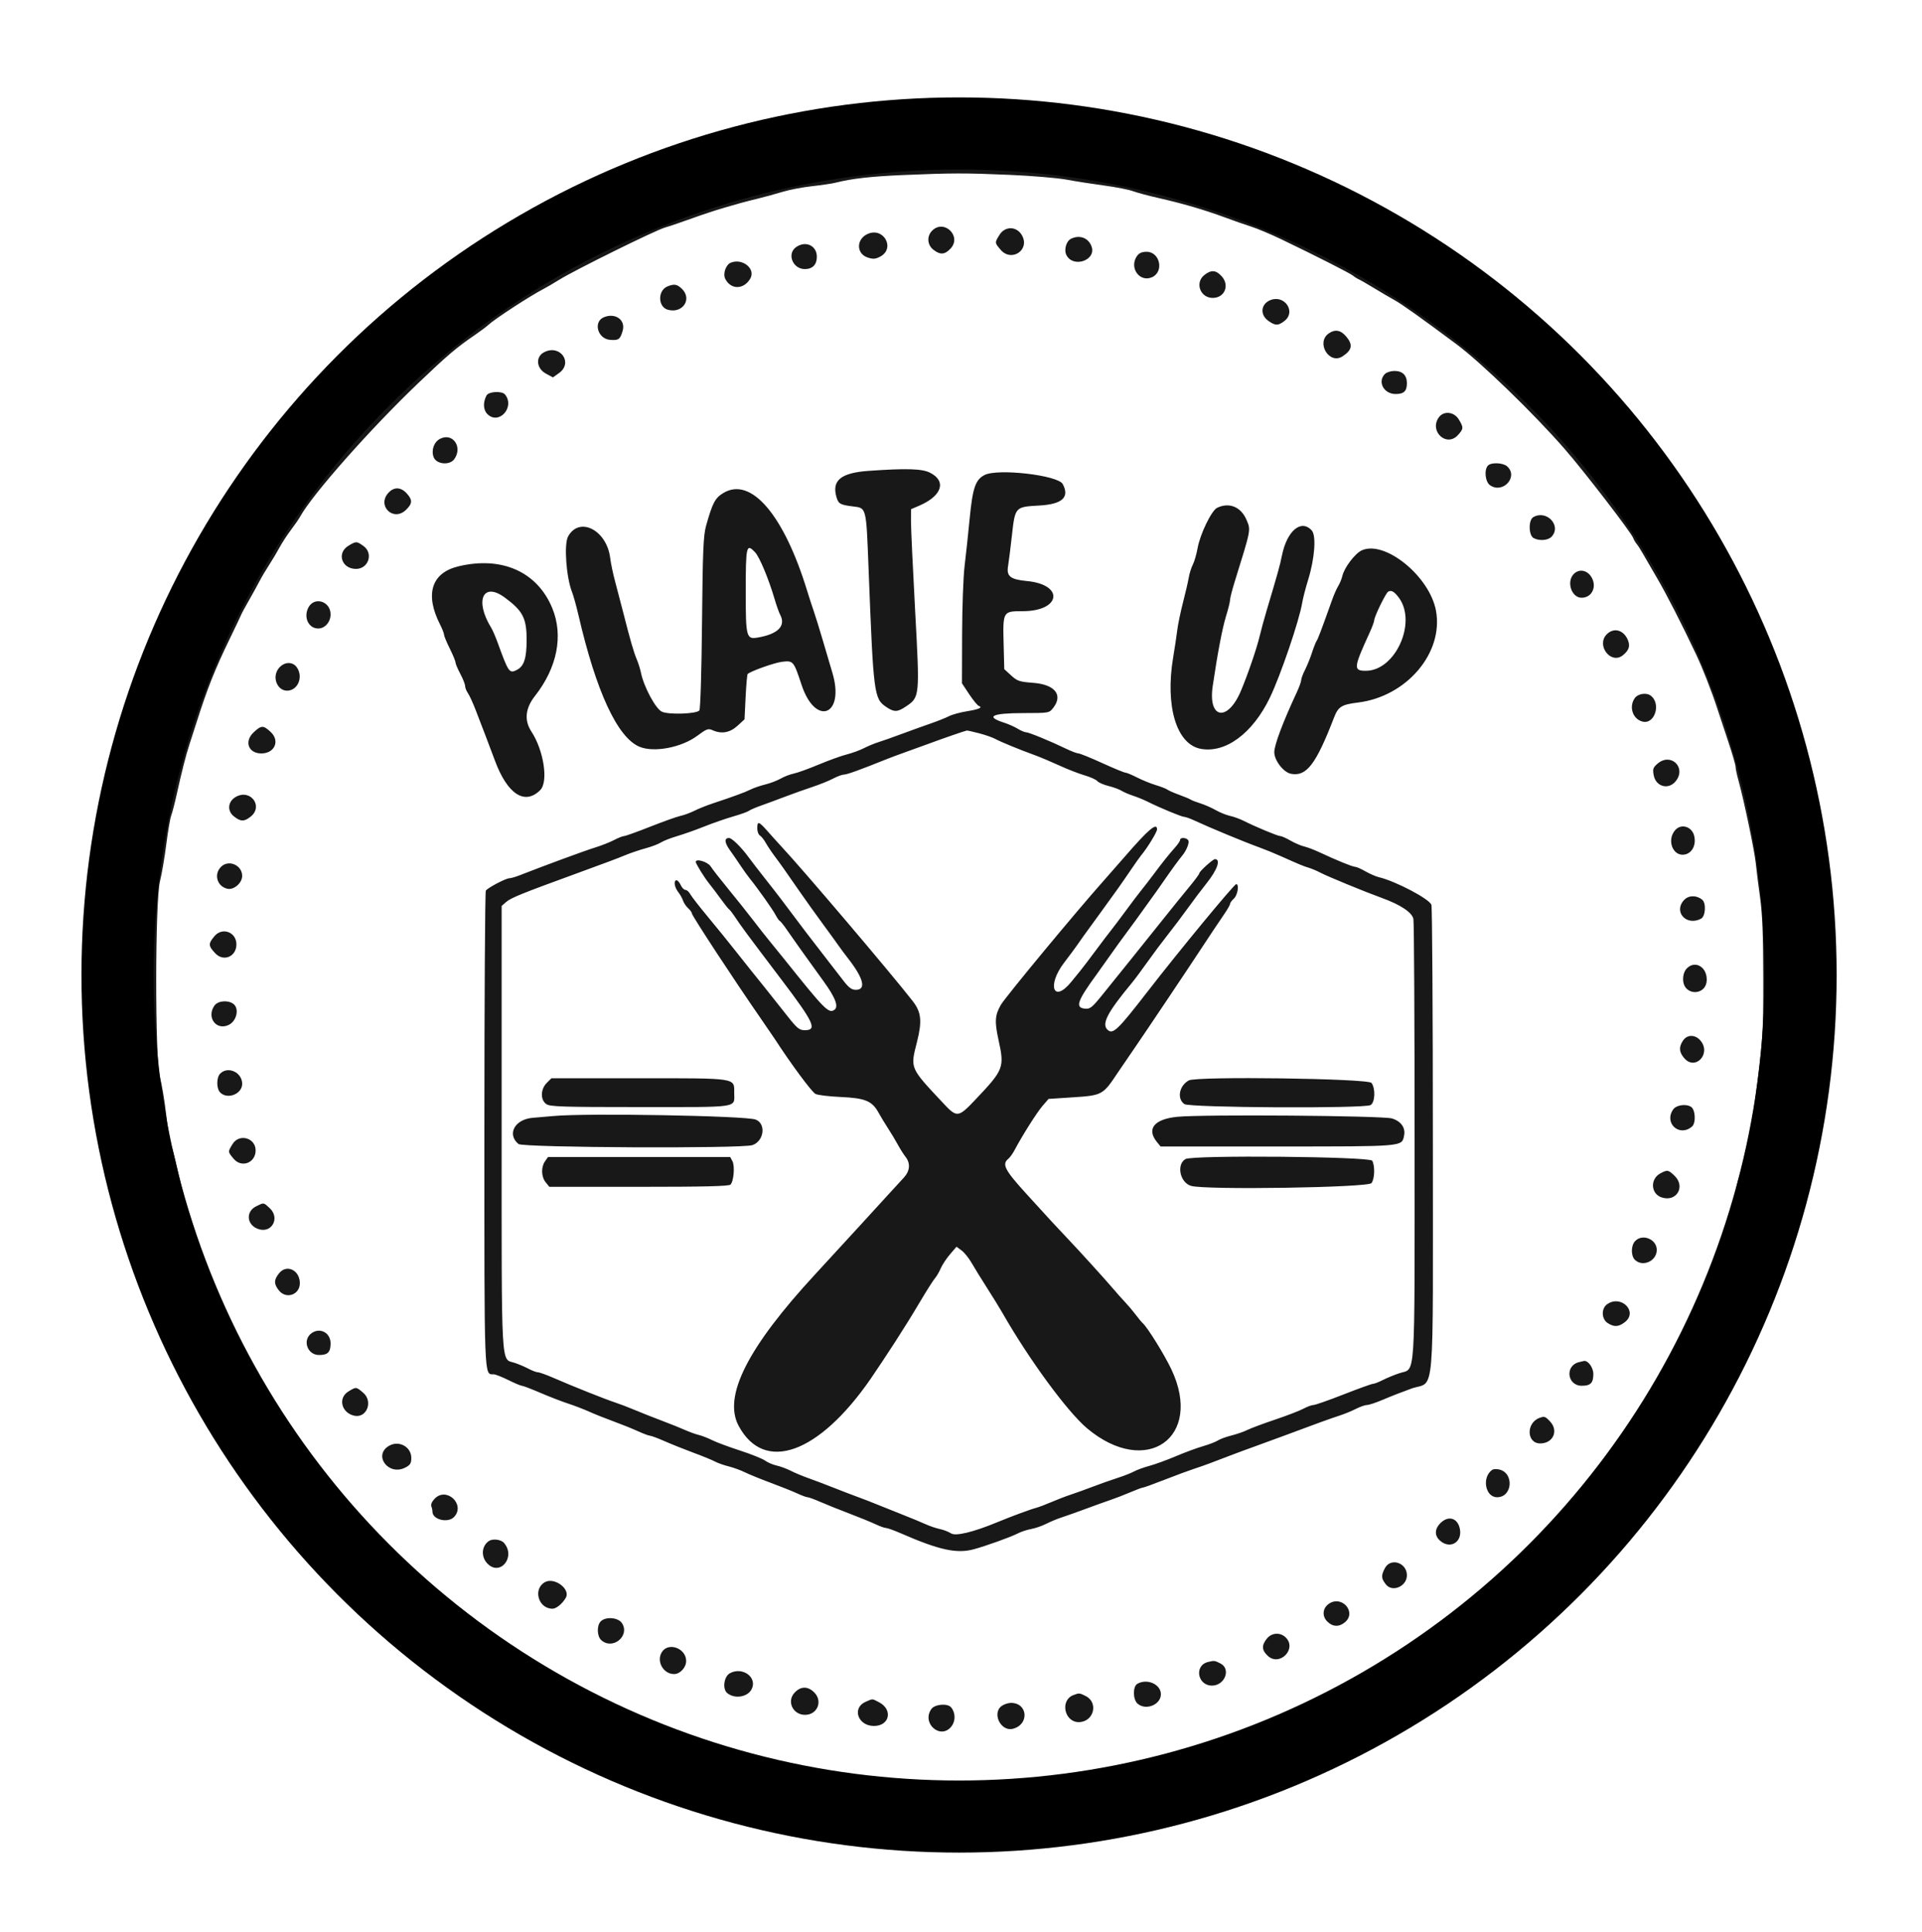 <?xml version="1.0" encoding="UTF-8" standalone="no"?>
<svg
   xmlns:dc="http://purl.org/dc/elements/1.1/"
   xmlns:cc="http://creativecommons.org/ns#"
   xmlns:rdf="http://www.w3.org/1999/02/22-rdf-syntax-ns#"
   xmlns:svg="http://www.w3.org/2000/svg"
   xmlns="http://www.w3.org/2000/svg"
   xmlns:sodipodi="http://sodipodi.sourceforge.net/DTD/sodipodi-0.dtd"
   xmlns:inkscape="http://www.inkscape.org/namespaces/inkscape"
   id="svg"
   version="1.1"
   width="400"
   height="402.151"
   viewBox="0, 0, 400,402.151"
   inkscape:version="0.91 r13725"
   sodipodi:docname="plateUp.svg">
  <defs
     id="defs3342" />
  <sodipodi:namedview
     pagecolor="#ffffff"
     bordercolor="#666666"
     borderopacity="1"
     objecttolerance="10"
     gridtolerance="10"
     guidetolerance="10"
     inkscape:pageopacity="0"
     inkscape:pageshadow="2"
     inkscape:window-width="1366"
     inkscape:window-height="715"
     id="namedview3340"
     showgrid="false"
     inkscape:zoom="1.3427807"
     inkscape:cx="200"
     inkscape:cy="201.07527"
     inkscape:window-x="-8"
     inkscape:window-y="-8"
     inkscape:window-maximized="1"
     inkscape:current-layer="svg" />
  <path
     style="fill:#191819;fill-rule:evenodd;stroke:none"
     inkscape:connector-curvature="0"
     d="m 187.4,25.402 c -6.032,0.302 -11.492,0.778 -13,1.133 -1.43,0.336 -4.4,0.82 -6.6,1.075 -2.2,0.255 -4.99,0.801 -6.2,1.213 -1.21,0.412 -3.37,1.005 -4.8,1.318 -4.81,1.053 -10.211,2.541 -11.41,3.144 -0.655,0.329 -2.088,0.818 -3.185,1.086 -1.097,0.269 -2.177,0.631 -2.4,0.806 -0.223,0.176 -1.125,0.545 -2.005,0.821 -2.148,0.674 -8.646,3.132 -9.418,3.562 -0.339,0.189 -3.467,1.646 -6.949,3.238 -3.483,1.591 -6.935,3.278 -7.672,3.748 -2.245,1.432 -3.848,2.42 -8.193,5.05 -2.292,1.388 -4.495,2.805 -4.895,3.15 -0.4,0.345 -1.328,0.993 -2.062,1.441 -0.734,0.447 -3.827,2.695 -6.873,4.995 -4.976,3.758 -7.608,6.016 -12.144,10.418 -0.793,0.77 -2.062,1.944 -2.818,2.61 -0.757,0.665 -3.536,3.543 -6.176,6.395 -2.64,2.852 -5.534,5.907 -6.43,6.79 -0.897,0.883 -3.964,4.755 -6.817,8.605 -6.934,9.359 -6.128,8.155 -10.553,15.761 -0.99,1.702 -2.39,4.027 -3.111,5.166 -0.721,1.14 -1.686,2.883 -2.145,3.873 -0.459,0.99 -1.695,3.6 -2.748,5.8 -3.647,7.626 -5.125,11.166 -6.928,16.6 -0.328,0.99 -1.31,3.826 -2.182,6.301 -0.871,2.476 -1.702,5.266 -1.846,6.2 -0.144,0.935 -0.599,2.779 -1.01,4.099 -1.347,4.325 -2.823,11.521 -3.241,15.8 -0.225,2.31 -0.718,5.55 -1.095,7.2 -1.025,4.485 -1.033,37.608 -0.01,41.808 0.376,1.544 0.875,4.839 1.109,7.32 0.395,4.19 1.511,9.581 3.079,14.872 0.359,1.21 0.968,3.64 1.354,5.4 0.785,3.575 2.053,7.587 3.161,10 0.404,0.88 0.864,2.23 1.023,3 0.342,1.658 1.882,5.796 3.201,8.6 4.239,9.01 5.124,10.922 5.456,11.786 0.208,0.543 1.389,2.703 2.624,4.8 1.235,2.098 3.196,5.434 4.357,7.414 2.305,3.931 5.026,7.933 7.614,11.199 0.914,1.153 2.122,2.795 2.685,3.648 2.186,3.315 6.775,8.787 12.829,15.299 2.417,2.6 14.498,13.537 17.665,15.993 6.458,5.007 13.597,10.107 16.858,12.041 1.926,1.142 5.391,3.228 7.701,4.635 2.31,1.408 4.39,2.566 4.621,2.572 0.232,0.007 1.312,0.446 2.4,0.976 1.089,0.53 3.059,1.448 4.379,2.04 1.32,0.592 3.724,1.689 5.342,2.437 1.617,0.748 3.15,1.36 3.405,1.36 0.256,0 1.092,0.335 1.859,0.745 0.767,0.409 2.474,1.056 3.794,1.437 1.32,0.382 2.58,0.832 2.8,1.001 0.615,0.473 8.948,3.1 11.2,3.531 1.1,0.211 2.9,0.749 4,1.197 1.1,0.447 3.219,1.28 4.708,1.851 l 2.708,1.038 35.184,0 35.184,0 2.708,-1.041 c 1.489,-0.573 3.643,-1.466 4.785,-1.984 1.142,-0.519 3.287,-1.154 4.766,-1.412 1.479,-0.257 4.594,-1.177 6.923,-2.044 2.329,-0.867 5.224,-1.91 6.434,-2.316 2.294,-0.771 6.19,-2.329 9.1,-3.638 0.935,-0.421 2.465,-1.108 3.4,-1.527 0.935,-0.419 3.05,-1.386 4.7,-2.148 1.65,-0.763 3.357,-1.51 3.793,-1.661 0.436,-0.151 3.365,-1.84 6.51,-3.752 3.144,-1.912 6.49,-3.927 7.434,-4.477 2.116,-1.232 6.651,-4.44 9.063,-6.412 0.99,-0.809 2.163,-1.661 2.607,-1.894 6.171,-3.233 26.19,-23.074 33.719,-33.419 1.25,-1.719 2.845,-3.879 3.542,-4.8 2.439,-3.22 4.913,-6.977 7.557,-11.475 0.84,-1.43 2.293,-3.86 3.228,-5.4 2.541,-4.184 10.034,-19.787 10.583,-22.037 0.264,-1.08 0.665,-2.323 0.893,-2.763 0.646,-1.25 2.665,-6.986 3.239,-9.2 0.284,-1.1 0.895,-3.26 1.357,-4.8 2.105,-7.022 4.262,-17.301 5.287,-25.2 1.777,-13.688 1.224,-43.333 -1.007,-54 -0.323,-1.54 -0.778,-4.06 -1.012,-5.6 -0.235,-1.54 -0.777,-3.97 -1.206,-5.4 -0.429,-1.43 -1.145,-4.04 -1.591,-5.8 -1.571,-6.195 -2.335,-8.54 -5.348,-16.4 -0.337,-0.88 -0.621,-1.858 -0.63,-2.174 -0.01,-0.315 -0.4,-1.395 -0.868,-2.4 -2.817,-6.056 -3.894,-8.317 -6.016,-12.626 -1.3,-2.64 -2.988,-5.79 -3.75,-7 -0.763,-1.21 -1.756,-2.92 -2.207,-3.8 -0.451,-0.88 -1.344,-2.41 -1.985,-3.4 -0.641,-0.99 -1.531,-2.468 -1.979,-3.285 -0.448,-0.817 -1.581,-2.437 -2.518,-3.6 -0.937,-1.163 -2.043,-2.655 -2.457,-3.315 -2.774,-4.423 -13.194,-16.469 -20.066,-23.2 -3.937,-3.855 -11.008,-10.37 -11.668,-10.749 -0.333,-0.191 -3.148,-2.267 -6.255,-4.611 -5.084,-3.838 -7.887,-5.75 -13.777,-9.4 -1.03,-0.638 -2.502,-1.551 -3.272,-2.03 -3.862,-2.399 -5.814,-3.46 -8.865,-4.817 -1.834,-0.816 -4.775,-2.175 -6.535,-3.02 -1.76,-0.844 -4.19,-1.921 -5.4,-2.392 -4.686,-1.823 -8.7,-3.265 -11.037,-3.965 -1.341,-0.402 -2.961,-0.996 -3.6,-1.32 -0.64,-0.324 -1.883,-0.712 -2.763,-0.862 -0.88,-0.15 -2.68,-0.613 -4,-1.028 -1.32,-0.415 -3.48,-0.964 -4.8,-1.22 -1.32,-0.256 -3.39,-0.79 -4.6,-1.187 -1.21,-0.396 -4.022,-0.915 -6.249,-1.153 -2.227,-0.237 -5.197,-0.705 -6.6,-1.04 -1.432,-0.342 -6.234,-0.778 -10.951,-0.994 -4.62,-0.213 -10.02,-0.464 -12,-0.559 -1.98,-0.095 -8.28,0.062 -14,0.349 m 22.8,10.99 c 4.62,0.199 9.93,0.647 11.8,0.994 1.87,0.348 5.38,0.897 7.8,1.221 2.42,0.324 5.12,0.853 6,1.176 0.88,0.322 3.22,0.95 5.2,1.396 4.913,1.105 9.741,2.511 13.8,4.02 1.87,0.694 4.417,1.587 5.66,1.983 1.243,0.396 4.033,1.571 6.2,2.61 7.192,3.45 14.332,7.074 14.94,7.584 0.33,0.276 0.87,0.618 1.2,0.759 0.33,0.142 1.77,0.971 3.2,1.844 1.43,0.873 3.32,1.981 4.2,2.463 1.523,0.833 5.599,3.732 12.92,9.189 5.179,3.86 16.08,14.419 22.552,21.844 4.017,4.608 13.829,17.361 14.226,18.49 0.123,0.349 0.448,0.905 0.722,1.235 0.274,0.33 0.852,1.23 1.284,2 0.432,0.77 1.738,3.02 2.901,5 1.987,3.381 5.173,9.601 8.195,16 1.361,2.882 3.24,7.679 4.385,11.2 0.358,1.1 1.363,4.128 2.233,6.729 0.87,2.601 1.582,5.037 1.582,5.413 0,0.376 0.272,1.668 0.605,2.871 1.149,4.15 3.334,14.594 3.596,17.187 0.144,1.43 0.552,4.67 0.906,7.2 0.471,3.364 0.648,7.825 0.661,16.6 0.017,11.872 -0.063,13.043 -1.767,26 -0.512,3.895 -2.267,12.271 -3.212,15.331 -0.434,1.404 -0.795,3.029 -0.802,3.611 -0.007,0.582 -0.376,2.048 -0.818,3.258 -0.443,1.21 -1.062,3.01 -1.376,4 -3.168,9.998 -3.701,11.323 -8.539,21.223 -1.35,2.762 -2.454,5.129 -2.454,5.26 0,0.13 -0.722,1.38 -1.605,2.777 -0.883,1.397 -1.964,3.26 -2.404,4.14 -0.44,0.88 -1.332,2.41 -1.982,3.4 -0.651,0.99 -1.64,2.61 -2.199,3.6 -0.559,0.99 -2.376,3.51 -4.038,5.6 -1.663,2.09 -3.554,4.52 -4.205,5.4 -1.251,1.694 -4.422,5.42 -5.774,6.785 -0.443,0.448 -2.361,2.619 -4.262,4.823 -4.374,5.075 -8.822,9.344 -15.006,14.404 -6.348,5.194 -15.193,11.624 -18.412,13.387 -0.832,0.455 -2.323,1.356 -3.313,2.002 -0.99,0.645 -2.61,1.631 -3.6,2.19 -0.99,0.559 -2.07,1.192 -2.4,1.407 -0.33,0.215 -2.76,1.384 -5.4,2.598 -2.64,1.213 -5.494,2.582 -6.341,3.041 -0.848,0.459 -2.468,1.17 -3.6,1.58 -1.133,0.41 -3.319,1.216 -4.859,1.792 -5.948,2.225 -9.714,3.468 -12.6,4.158 -1.65,0.395 -3.9,1.006 -5,1.359 -3.919,1.255 -9.694,2.374 -16,3.099 -3.52,0.405 -7.415,0.931 -8.655,1.168 -6.094,1.165 -26.992,1.068 -34.223,-0.158 -1.937,-0.329 -6.207,-0.886 -9.489,-1.238 -3.282,-0.352 -6.262,-0.799 -6.624,-0.992 -0.361,-0.193 -2.213,-0.623 -4.116,-0.955 -1.903,-0.332 -3.813,-0.793 -4.246,-1.025 -0.432,-0.231 -1.744,-0.62 -2.916,-0.863 -2.38,-0.496 -9.169,-2.696 -11.931,-3.868 -0.99,-0.42 -3.15,-1.262 -4.8,-1.871 -5.615,-2.072 -18.447,-8.335 -22.5,-10.982 -1.704,-1.113 -3.774,-2.395 -4.6,-2.849 -0.825,-0.453 -2.13,-1.261 -2.9,-1.796 -0.77,-0.534 -1.994,-1.382 -2.721,-1.884 -0.726,-0.501 -2.706,-1.937 -4.4,-3.19 -1.693,-1.253 -3.886,-2.873 -4.871,-3.6 -6.116,-4.511 -14.013,-12.075 -20.655,-19.785 -2.684,-3.115 -5.211,-5.996 -5.616,-6.402 -0.693,-0.695 -6.028,-7.581 -7.337,-9.469 -0.33,-0.476 -1.202,-1.676 -1.937,-2.666 -0.736,-0.99 -1.776,-2.61 -2.313,-3.6 -0.537,-0.99 -1.496,-2.61 -2.133,-3.6 -1.635,-2.544 -6.417,-11.098 -6.418,-11.481 -10e-4,-0.175 -0.826,-1.939 -1.834,-3.919 -2.155,-4.232 -3.994,-8.482 -4.761,-11 -0.301,-0.99 -1.338,-4.14 -2.304,-7 -1.953,-5.78 -2.797,-8.769 -3.898,-13.8 -0.409,-1.87 -0.942,-3.919 -1.184,-4.554 -0.242,-0.635 -0.713,-3.515 -1.047,-6.4 -0.335,-2.885 -0.915,-6.326 -1.29,-7.646 -1.032,-3.636 -1.02,-36.634 0.015,-40.8 0.382,-1.54 0.974,-5.011 1.315,-7.713 0.34,-2.703 0.805,-5.403 1.033,-6 0.228,-0.598 0.75,-2.617 1.16,-4.487 1.001,-4.559 1.937,-8.219 2.66,-10.4 0.328,-0.99 0.939,-2.88 1.357,-4.2 2.284,-7.213 3.9,-11.298 6.965,-17.6 1.177,-2.42 2.247,-4.67 2.378,-5 0.13,-0.33 0.857,-1.68 1.615,-3 0.758,-1.32 1.75,-3.12 2.204,-4 0.454,-0.88 1.358,-2.41 2.008,-3.4 0.651,-0.99 1.627,-2.626 2.17,-3.635 0.543,-1.009 1.613,-2.655 2.378,-3.658 0.765,-1.002 1.632,-2.259 1.926,-2.792 2.563,-4.647 14.689,-18.351 24.609,-27.811 6.176,-5.89 7.873,-7.329 11.888,-10.082 1.078,-0.74 2.268,-1.632 2.642,-1.984 1.336,-1.253 8.828,-6.131 11.596,-7.551 0.55,-0.282 1.99,-1.126 3.2,-1.875 3.341,-2.069 19.926,-10.258 21.986,-10.856 0.998,-0.29 3.614,-1.179 5.814,-1.976 4.19,-1.517 9.013,-2.963 13.4,-4.017 1.43,-0.343 3.77,-0.984 5.2,-1.424 1.43,-0.44 4.22,-0.977 6.2,-1.192 1.98,-0.216 4.23,-0.554 5,-0.752 3.208,-0.824 7.398,-1.294 14,-1.572 10.22,-0.43 12.895,-0.434 22.2,-0.031 M 194,48 c -1.151,1.151 -1.036,2.957 0.254,3.971 1.414,1.113 2.385,1.044 3.588,-0.254 C 200.216,49.156 196.469,45.531 194,48 m 13.996,0.9 c -0.998,1.635 -1.001,1.595 0.24,3.069 2.21,2.627 6.096,0.129 4.504,-2.895 -1.063,-2.019 -3.563,-2.111 -4.744,-0.174 m -27.508,-0.172 c -2.328,1.116 -2.275,4.084 0.087,4.864 1.113,0.367 1.603,0.336 2.567,-0.162 3.316,-1.715 0.717,-6.318 -2.654,-4.702 m 42.432,0.951 c -1.037,0.501 -1.548,2.348 -0.955,3.455 1.436,2.684 6.207,1.026 5.217,-1.813 -0.628,-1.801 -2.466,-2.509 -4.262,-1.642 m -57.231,1.744 c -1.98,1.386 -0.715,4.577 1.814,4.577 1.6,0 2.497,-0.922 2.497,-2.567 0,-2.319 -2.323,-3.403 -4.311,-2.01 m 70.934,1.866 c -1.697,2.422 0.567,5.573 3.156,4.393 2.523,-1.149 1.623,-5.282 -1.15,-5.282 -0.976,0 -1.567,0.262 -2.006,0.889 m -84.531,1.379 c -1.031,0.415 -1.68,2.304 -1.153,3.36 1.143,2.293 3.835,2.278 5.198,-0.028 1.199,-2.032 -1.582,-4.323 -4.045,-3.332 m 98.562,2.561 c -2.026,1.594 -0.873,4.771 1.73,4.771 2.513,0 3.585,-2.654 1.835,-4.542 -1.181,-1.274 -2.157,-1.336 -3.565,-0.229 m -111.728,2.374 c -2.089,0.842 -2.029,4.297 0.085,4.865 3.1,0.833 5.123,-2.275 2.863,-4.398 -0.991,-0.932 -1.568,-1.023 -2.948,-0.467 m 125.485,2.846 c -2.016,0.797 -2.249,3.042 -0.449,4.324 1.458,1.038 2.062,1.038 3.384,-0.002 2.424,-1.906 -0.003,-5.481 -2.935,-4.322 m -138.699,3.559 c -2.31,0.93 -1.361,4.503 1.253,4.719 1.776,0.147 2.109,-0.093 2.624,-1.89 0.641,-2.235 -1.489,-3.79 -3.877,-2.829 m 150.823,3.383 c -2.721,1.906 0.106,6.58 2.88,4.762 1.997,-1.308 2.196,-2.403 0.749,-4.122 -1.133,-1.348 -2.321,-1.557 -3.629,-0.64 m -163.244,3.886 c -1.892,0.944 -1.7,3.391 0.353,4.494 l 1.434,0.77 1.261,-0.898 c 2.989,-2.128 0.271,-6.022 -3.048,-4.366 m 174.938,4.552 c -1.607,1.606 -0.24,4.171 2.222,4.171 1.73,0 2.349,-0.594 2.349,-2.251 0,-1.659 -0.908,-2.549 -2.6,-2.549 -0.739,0 -1.626,0.283 -1.971,0.629 M 101.255,82.3 c -0.764,1.433 -0.694,3.004 0.174,3.871 2.376,2.376 5.808,-1.425 3.676,-4.071 -0.627,-0.778 -3.406,-0.634 -3.85,0.2 m 198.168,4.589 c -2.007,2.864 1.606,6.232 3.96,3.692 1.223,-1.32 1.242,-1.606 0.221,-3.281 -0.999,-1.639 -3.172,-1.853 -4.181,-0.411 M 91.607,91.314 c -1.275,0.645 -1.887,2.327 -1.377,3.786 0.539,1.541 3.359,1.823 4.332,0.432 1.77,-2.526 -0.342,-5.54 -2.955,-4.218 M 309.68,96.88 c -0.845,0.845 -0.59,3.398 0.409,4.097 2.673,1.872 5.979,-1.744 3.58,-3.915 -0.851,-0.769 -3.29,-0.881 -3.989,-0.182 M 180.8,97.992 c -5.75,0.406 -7.696,1.959 -6.742,5.38 0.412,1.475 0.772,1.69 3.375,2.015 2.942,0.367 2.824,-0.106 3.348,13.413 0.991,25.601 1.119,26.603 3.614,28.3 1.661,1.129 2.344,1.129 4.046,-0.005 3,-1.999 2.995,-1.945 2.011,-20.055 -0.48,-8.822 -0.868,-17.171 -0.862,-18.554 l 0.01,-2.514 1.703,-0.73 c 4.729,-2.028 5.739,-5.086 2.264,-6.859 -1.656,-0.845 -4.929,-0.945 -12.767,-0.391 m 24.093,0.869 c -1.883,0.971 -2.474,2.697 -3.084,8.999 -0.316,3.267 -0.794,7.74 -1.063,9.94 -0.268,2.2 -0.501,8.592 -0.517,14.205 l -0.029,10.205 1.499,2.261 c 0.825,1.244 1.725,2.342 2,2.441 0.907,0.323 0.045,0.709 -2.499,1.119 -1.379,0.222 -3.039,0.679 -3.689,1.015 -0.65,0.336 -2.381,1.026 -3.847,1.534 -1.465,0.507 -4.194,1.492 -6.064,2.187 -1.87,0.696 -4.03,1.458 -4.8,1.694 -0.77,0.236 -2.12,0.795 -3,1.243 -0.88,0.448 -2.5,1.04 -3.6,1.315 -1.1,0.276 -3.71,1.218 -5.8,2.093 -2.09,0.876 -4.43,1.721 -5.2,1.879 -0.77,0.157 -1.995,0.629 -2.723,1.048 -0.727,0.418 -2.167,0.967 -3.2,1.219 -1.032,0.253 -2.397,0.72 -3.032,1.039 -1.15,0.578 -3.588,1.474 -7.93,2.914 -1.257,0.417 -2.967,1.103 -3.8,1.524 -0.833,0.422 -2.137,0.902 -2.897,1.066 -0.759,0.164 -3.596,1.176 -6.304,2.249 -2.708,1.072 -5.153,1.95 -5.434,1.95 -0.281,0 -1.224,0.375 -2.095,0.832 -0.872,0.458 -2.665,1.163 -3.985,1.567 -2.001,0.613 -10.236,3.645 -15.8,5.819 -0.77,0.301 -1.671,0.555 -2.003,0.564 -0.769,0.023 -4.502,1.988 -4.891,2.574 -0.162,0.244 -0.297,22.589 -0.3,49.655 -0.006,52.911 -0.08,50.965 1.917,51.002 0.372,0.006 1.752,0.546 3.067,1.2 1.314,0.653 2.581,1.187 2.815,1.187 0.234,0 1.948,0.655 3.81,1.455 1.862,0.801 4.465,1.809 5.785,2.241 1.32,0.431 3.3,1.191 4.4,1.689 1.1,0.497 3.35,1.396 5,1.997 1.65,0.601 3.949,1.525 5.109,2.055 1.16,0.53 2.315,0.963 2.568,0.963 0.253,0 1.644,0.521 3.091,1.157 1.448,0.637 4.162,1.723 6.032,2.413 1.87,0.691 3.85,1.502 4.4,1.803 0.55,0.301 1.81,0.748 2.8,0.994 0.99,0.245 2.52,0.801 3.4,1.234 0.88,0.434 3.31,1.424 5.4,2.201 2.09,0.776 4.57,1.769 5.511,2.205 0.941,0.436 1.908,0.793 2.15,0.793 0.241,0 1.451,0.442 2.689,0.983 1.237,0.541 3.96,1.633 6.05,2.428 2.09,0.795 4.532,1.793 5.426,2.217 0.895,0.425 1.87,0.772 2.168,0.772 0.298,0 1.727,0.517 3.174,1.149 7.854,3.43 11.514,4.233 15.032,3.297 2.458,-0.654 7.859,-2.593 9.2,-3.304 0.66,-0.349 1.912,-0.764 2.781,-0.922 0.87,-0.158 2.289,-0.647 3.153,-1.088 0.864,-0.441 2.313,-1.042 3.219,-1.335 0.906,-0.293 3.177,-1.1 5.047,-1.794 1.87,-0.694 4.21,-1.536 5.2,-1.87 0.99,-0.334 2.813,-1.041 4.05,-1.57 1.238,-0.53 2.408,-0.966 2.6,-0.969 0.193,-0.004 2.24,-0.745 4.55,-1.648 2.31,-0.902 5.01,-1.903 6,-2.224 0.99,-0.321 2.52,-0.857 3.4,-1.192 0.88,-0.335 2.77,-1.056 4.2,-1.602 1.43,-0.546 3.77,-1.411 5.2,-1.921 1.43,-0.51 4.04,-1.466 5.8,-2.124 6.672,-2.496 10.059,-3.725 11.8,-4.283 0.99,-0.318 2.513,-0.943 3.385,-1.389 0.871,-0.446 1.921,-0.811 2.333,-0.811 0.411,0 1.948,-0.516 3.415,-1.146 1.467,-0.631 4.077,-1.65 5.801,-2.266 4.983,-1.781 4.466,4.164 4.466,-51.37 0,-26.52 -0.136,-48.704 -0.302,-49.297 -0.333,-1.186 -7.421,-4.926 -10.898,-5.75 -0.66,-0.156 -1.936,-0.709 -2.835,-1.228 -0.899,-0.518 -1.867,-0.943 -2.15,-0.943 -0.528,0 -3.868,-1.362 -7.415,-3.025 -1.1,-0.515 -2.54,-1.061 -3.2,-1.213 -0.66,-0.151 -1.936,-0.7 -2.835,-1.219 -0.899,-0.518 -1.859,-0.943 -2.133,-0.943 -0.518,0 -5.188,-1.945 -7.648,-3.186 -0.779,-0.392 -2.039,-0.848 -2.8,-1.012 -0.761,-0.165 -2.104,-0.707 -2.984,-1.206 -0.88,-0.499 -2.32,-1.131 -3.2,-1.404 -0.88,-0.273 -1.78,-0.622 -2,-0.775 -0.22,-0.154 -1.3,-0.606 -2.4,-1.004 -1.1,-0.399 -2.202,-0.883 -2.449,-1.075 -0.246,-0.193 -1.326,-0.615 -2.4,-0.938 -1.073,-0.324 -2.837,-1.041 -3.919,-1.594 -1.082,-0.553 -2.173,-1.006 -2.424,-1.006 -0.252,0 -2.426,-0.899 -4.833,-1.997 -2.406,-1.098 -4.627,-1.998 -4.935,-2 -0.308,-0.002 -1.478,-0.447 -2.6,-0.989 -3.269,-1.58 -7.729,-3.414 -8.307,-3.415 -0.293,-0.001 -1.077,-0.334 -1.743,-0.74 -0.665,-0.405 -1.925,-0.966 -2.8,-1.246 -4.039,-1.294 -2.605,-1.999 4.081,-2.007 5.215,-0.006 5.28,-0.017 6.1,-1.06 2.122,-2.697 0.384,-4.891 -4.146,-5.233 -2.865,-0.216 -3.314,-0.367 -4.6,-1.545 l -1.425,-1.304 -0.131,-5.2 c -0.173,-6.845 -0.162,-6.864 3.958,-6.864 7.968,0 8.744,-5.529 0.88,-6.275 -3.417,-0.324 -4.266,-0.987 -3.922,-3.064 0.151,-0.913 0.514,-3.797 0.806,-6.408 0.669,-5.973 0.657,-5.96 5.645,-6.239 4.837,-0.27 6.416,-1.702 4.932,-4.474 -0.987,-1.845 -13.534,-3.294 -16.275,-1.879 M 80.87,102.526 c -2.515,2.676 0.957,6.139 3.608,3.599 1.379,-1.32 1.41,-2.097 0.141,-3.467 -1.209,-1.304 -2.602,-1.353 -3.749,-0.132 m 69.689,0.065 c -1.735,1.04 -2.268,2.047 -3.607,6.809 -0.573,2.038 -0.701,5.088 -0.851,20.2 -0.101,10.238 -0.335,17.994 -0.551,18.257 -0.595,0.723 -6.329,0.92 -7.783,0.268 -1.306,-0.585 -3.771,-5.166 -4.373,-8.125 -0.157,-0.77 -0.554,-2.03 -0.883,-2.8 -0.617,-1.445 -1.386,-4.117 -2.876,-10 -0.474,-1.87 -1.204,-4.66 -1.623,-6.2 -0.419,-1.54 -0.881,-3.751 -1.026,-4.913 -0.727,-5.808 -6.457,-8.695 -8.767,-4.417 -0.869,1.609 -0.376,8.481 0.827,11.53 0.304,0.77 0.906,2.93 1.338,4.8 3.68,15.918 8.116,25.494 12.698,27.409 3.025,1.263 8.756,0.172 12.06,-2.298 1.886,-1.409 2.26,-1.548 3.119,-1.156 1.871,0.852 3.639,0.547 5.219,-0.9 l 1.468,-1.346 0.226,-4.622 c 0.124,-2.542 0.316,-4.708 0.426,-4.813 0.63,-0.599 5.573,-2.356 7.159,-2.544 2.334,-0.276 2.415,-0.181 4.057,4.784 2.914,8.811 9.09,6.389 6.414,-2.514 -0.43,-1.43 -1.334,-4.49 -2.01,-6.8 -0.676,-2.31 -1.513,-5.01 -1.86,-6 -0.346,-0.99 -0.96,-2.88 -1.364,-4.2 -4.842,-15.843 -11.687,-23.855 -17.437,-20.409 m 102.747,3.095 c -1.173,0.565 -3.548,5.473 -4.069,8.404 -0.223,1.26 -0.668,2.796 -0.987,3.414 -0.32,0.618 -0.702,1.837 -0.85,2.71 -0.148,0.872 -0.688,3.206 -1.201,5.186 -0.513,1.98 -1.052,4.59 -1.199,5.8 -0.147,1.21 -0.522,3.709 -0.833,5.552 -1.72,10.176 0.665,18.142 5.715,19.09 5.161,0.968 10.813,-3.209 14.398,-10.642 2.227,-4.617 6.148,-16.136 6.74,-19.8 0.143,-0.88 0.7,-3.031 1.238,-4.78 1.365,-4.431 1.706,-9.154 0.74,-10.223 -2.21,-2.441 -5.187,0.089 -6.219,5.283 -0.391,1.966 -0.784,3.376 -3.211,11.52 -0.492,1.65 -1.128,3.99 -1.414,5.2 -0.598,2.529 -2.444,7.924 -3.885,11.352 -2.764,6.575 -6.897,5.906 -5.885,-0.952 1.018,-6.894 1.999,-12.05 2.769,-14.543 0.466,-1.508 0.844,-3.037 0.84,-3.399 -0.004,-0.362 0.441,-2.098 0.988,-3.858 3.406,-10.951 3.346,-10.642 2.463,-12.756 -1.149,-2.751 -3.612,-3.777 -6.138,-2.558 m 65.794,1.946 c -1.033,0.601 -0.979,3.791 0.074,4.354 1.202,0.643 3.034,0.489 3.764,-0.317 2.083,-2.302 -1.089,-5.638 -3.838,-4.037 m -246.6,5.964 c -2.478,1.51 -1.388,4.804 1.589,4.804 2.611,0 3.67,-3.262 1.549,-4.773 -1.425,-1.015 -1.524,-1.016 -3.138,-0.031 m 84.651,1.352 c 0.931,0.991 2.818,5.512 4.052,9.708 0.397,1.351 0.919,2.825 1.16,3.274 1.251,2.338 -0.451,4.056 -4.723,4.768 -2.3,0.383 -2.44,-0.152 -2.44,-9.342 0,-9.816 0.124,-10.352 1.951,-8.408 M 283.4,114.54 c -1.382,0.63 -3.623,3.576 -4.023,5.29 -0.149,0.644 -0.535,1.591 -0.856,2.105 -0.322,0.514 -0.916,1.864 -1.32,3 -2.144,6.027 -2.929,8.103 -3.198,8.465 -0.163,0.22 -0.596,1.317 -0.962,2.438 -0.365,1.121 -1.019,2.734 -1.453,3.585 -0.433,0.85 -0.788,1.805 -0.788,2.122 0,0.316 -0.428,1.493 -0.952,2.615 -2.857,6.124 -4.648,10.893 -4.648,12.375 0,1.725 1.925,4.215 3.484,4.507 3.226,0.605 5.189,-1.961 8.947,-11.699 0.879,-2.278 1.572,-2.714 4.969,-3.13 10.144,-1.241 17.874,-10.341 16.25,-19.128 -1.324,-7.158 -10.649,-14.73 -15.45,-12.545 m -188,3.326 c -5.62,1.352 -7.021,5.821 -3.802,12.13 0.441,0.865 0.808,1.804 0.815,2.088 0.006,0.284 0.546,1.591 1.2,2.906 0.653,1.314 1.187,2.61 1.187,2.879 0,0.269 0.45,1.335 1,2.369 0.55,1.035 1,2.174 1,2.533 0,0.358 0.265,1.03 0.589,1.492 0.324,0.463 1.061,2.078 1.638,3.589 0.576,1.512 1.484,3.872 2.017,5.246 0.533,1.374 1.398,3.667 1.923,5.097 2.596,7.075 6.23,9.469 9.464,6.236 1.729,-1.729 0.747,-8.24 -1.838,-12.185 -1.526,-2.329 -1.273,-4.839 0.744,-7.407 4.64,-5.906 5.949,-12.558 3.599,-18.277 -3.114,-7.573 -10.513,-10.866 -19.536,-8.696 m 232.062,1.665 c -1.484,1.64 -0.358,4.869 1.699,4.869 2.154,0 3.251,-2.311 2.041,-4.301 -0.919,-1.511 -2.649,-1.773 -3.74,-0.568 m -36.33,4.862 c 3.808,5.151 -0.73,15.207 -6.863,15.207 -2.648,0 -2.593,-0.565 0.766,-7.909 0.531,-1.16 0.965,-2.33 0.965,-2.6 10e-4,-0.729 2.385,-5.634 2.891,-5.947 0.646,-0.399 1.285,-0.043 2.241,1.249 M 105.04,124.348 c 3.775,2.78 4.56,4.297 4.56,8.818 0,3.805 -0.537,5.478 -2.003,6.236 -1.598,0.826 -1.753,0.607 -4.058,-5.746 -0.428,-1.179 -1.016,-2.529 -1.306,-3 -3.493,-5.669 -1.725,-9.644 2.807,-6.308 m -40.862,2.095 c -1.054,2.038 0.037,4.357 2.051,4.357 1.393,0 2.571,-1.346 2.571,-2.938 0,-2.742 -3.399,-3.785 -4.622,-1.419 M 334.4,132 c -2.267,2.267 0.826,6.353 3.322,4.39 1.378,-1.084 1.644,-2.109 0.913,-3.522 -0.956,-1.85 -2.862,-2.241 -4.235,-0.868 m -276.402,7.094 c -1.565,1.988 -0.108,5.046 2.194,4.605 1.996,-0.381 2.857,-2.994 1.585,-4.81 -0.895,-1.278 -2.69,-1.18 -3.779,0.205 m 282.225,6.195 c -1.273,1.816 -0.428,4.372 1.615,4.885 2.611,0.655 3.947,-3.902 1.602,-5.468 -0.911,-0.608 -2.597,-0.303 -3.217,0.583 m -287.424,7.112 c -2.027,1.893 -1.123,4.399 1.588,4.399 2.779,0 3.922,-2.617 1.949,-4.46 -1.534,-1.433 -1.946,-1.426 -3.537,0.061 m 150.97,0.208 c 1.285,0.335 2.808,0.867 3.384,1.182 1.118,0.612 4.966,2.194 8.247,3.388 1.1,0.401 3.38,1.362 5.066,2.137 1.686,0.774 4.048,1.693 5.248,2.042 1.2,0.349 2.39,0.886 2.646,1.194 0.255,0.307 1.314,0.771 2.352,1.03 1.038,0.258 2.248,0.701 2.688,0.983 0.44,0.283 1.52,0.749 2.4,1.036 0.88,0.287 2.23,0.838 3,1.225 2.497,1.253 7.121,3.174 7.641,3.174 0.278,0 1.238,0.342 2.133,0.76 3.17,1.48 10.539,4.532 13.626,5.642 1.1,0.396 3.08,1.205 4.4,1.798 3.78,1.697 4.73,2.091 5.8,2.401 0.55,0.16 1.63,0.62 2.4,1.022 1.514,0.792 9.273,3.982 12.736,5.237 3.944,1.429 6.341,3.024 6.616,4.401 0.137,0.682 0.248,21.565 0.248,46.409 0,50.93 0.257,46.982 -3.131,48.107 -1.07,0.355 -2.641,1.001 -3.492,1.435 -0.85,0.433 -1.769,0.788 -2.041,0.788 -0.272,0 -3.017,0.99 -6.101,2.2 -3.083,1.21 -5.903,2.2 -6.266,2.2 -0.363,0 -1.315,0.35 -2.115,0.778 -0.799,0.428 -3.434,1.443 -5.854,2.255 -2.42,0.811 -5.03,1.784 -5.8,2.162 -0.77,0.378 -2.272,0.9 -3.337,1.161 -1.066,0.261 -2.326,0.723 -2.8,1.028 -0.475,0.304 -1.873,0.843 -3.108,1.197 -1.234,0.354 -3.754,1.285 -5.6,2.068 -1.845,0.783 -4.345,1.695 -5.555,2.025 -1.21,0.331 -2.65,0.855 -3.2,1.165 -0.55,0.31 -2.08,0.91 -3.4,1.334 -1.32,0.424 -3.66,1.252 -5.2,1.841 -1.54,0.589 -3.61,1.335 -4.6,1.658 -0.99,0.324 -2.79,1.016 -4,1.539 -1.21,0.523 -2.65,1.066 -3.2,1.206 -1.091,0.279 -5.147,1.78 -8,2.961 -5.05,2.092 -8.708,2.975 -9.681,2.337 -0.512,-0.336 -1.558,-0.739 -2.325,-0.897 -0.767,-0.159 -2.114,-0.617 -2.994,-1.019 -0.88,-0.403 -3.04,-1.297 -4.8,-1.987 -1.76,-0.69 -4.1,-1.626 -5.2,-2.082 -1.1,-0.455 -2.9,-1.154 -4,-1.553 -1.1,-0.399 -3.44,-1.296 -5.2,-1.994 -1.76,-0.697 -4.114,-1.589 -5.231,-1.982 -1.118,-0.393 -2.738,-1.072 -3.6,-1.509 -0.863,-0.437 -2.192,-0.929 -2.953,-1.093 -0.762,-0.165 -1.842,-0.628 -2.4,-1.03 -0.559,-0.401 -2.908,-1.343 -5.22,-2.092 -2.312,-0.749 -4.922,-1.723 -5.8,-2.163 -0.878,-0.44 -2.136,-0.929 -2.796,-1.085 -0.66,-0.156 -1.92,-0.61 -2.8,-1.008 -0.88,-0.398 -3.13,-1.3 -5,-2.006 -1.87,-0.705 -4.39,-1.703 -5.6,-2.218 -1.21,-0.515 -3.01,-1.201 -4,-1.525 -2.041,-0.666 -8.896,-3.403 -12.832,-5.122 -1.447,-0.633 -2.89,-1.15 -3.206,-1.15 -0.316,0 -1.201,-0.334 -1.968,-0.741 -0.767,-0.408 -2.072,-0.963 -2.901,-1.233 -2.876,-0.94 -2.693,2.387 -2.693,-48.936 l 0,-46.151 0.9,-0.789 c 1.016,-0.891 3.119,-1.746 14.7,-5.972 6.207,-2.265 8.32,-3.058 10.2,-3.831 1.1,-0.452 2.99,-1.089 4.2,-1.415 1.21,-0.326 2.624,-0.866 3.143,-1.2 0.518,-0.333 2.048,-0.931 3.4,-1.329 1.351,-0.397 3.897,-1.299 5.657,-2.004 1.76,-0.705 4.46,-1.644 6,-2.085 1.54,-0.442 2.999,-0.964 3.243,-1.16 0.244,-0.197 1.414,-0.701 2.6,-1.121 1.186,-0.42 3.417,-1.245 4.957,-1.834 1.54,-0.589 4.06,-1.488 5.6,-1.998 1.54,-0.51 3.513,-1.304 4.385,-1.764 0.871,-0.46 1.892,-0.837 2.269,-0.837 0.613,0 3.401,-1.007 8.746,-3.158 0.99,-0.399 2.7,-1.039 3.8,-1.423 1.1,-0.383 3.44,-1.231 5.2,-1.882 3.11,-1.152 7.379,-2.627 7.816,-2.701 0.119,-0.02 1.268,0.238 2.553,0.573 m 141.195,6.32 c -0.938,0.808 -1.044,1.121 -0.805,2.395 0.456,2.426 3.111,3.13 4.612,1.222 2.239,-2.846 -1.059,-5.98 -3.807,-3.617 m -295.831,6.883 c -1.697,0.921 -1.932,2.904 -0.482,4.065 1.421,1.136 2.145,1.156 3.495,0.094 2.71,-2.132 0.04,-5.817 -3.013,-4.159 M 157.6,172.38 c 0,0.649 0.246,1.324 0.546,1.5 0.3,0.176 0.847,0.86 1.215,1.52 0.368,0.66 1.209,1.92 1.868,2.8 1.323,1.768 1.957,2.663 5.139,7.265 1.193,1.724 3.359,4.755 4.814,6.735 1.455,1.98 2.956,4.05 3.335,4.6 0.38,0.55 1.318,1.81 2.086,2.8 3.147,4.058 3.699,6.4 1.508,6.4 -0.849,0 -1.448,-0.431 -2.513,-1.81 -0.769,-0.995 -2.337,-3.02 -3.485,-4.5 -3.676,-4.737 -4.926,-6.379 -9.585,-12.594 -0.621,-0.827 -2.118,-2.753 -3.328,-4.279 -1.21,-1.527 -2.74,-3.512 -3.4,-4.411 -1.555,-2.118 -3.473,-4.002 -4.076,-4.004 -1.027,-0.004 -0.959,0.938 0.18,2.531 0.656,0.917 1.668,2.387 2.249,3.267 0.581,0.88 1.42,2.05 1.864,2.6 1.695,2.097 4.812,6.496 5.377,7.588 0.324,0.627 0.728,1.201 0.898,1.276 0.169,0.075 0.848,0.927 1.508,1.895 0.66,0.967 1.606,2.317 2.101,3 0.496,0.682 1.344,1.871 1.885,2.641 0.541,0.77 2.161,3.019 3.599,4.997 2.523,3.471 3.225,5.379 2.211,6.005 -1.174,0.726 -2.049,-0.165 -10.293,-10.485 -1.267,-1.585 -2.753,-3.418 -3.303,-4.073 -0.55,-0.655 -1.99,-2.484 -3.2,-4.065 -1.21,-1.58 -3.55,-4.517 -5.201,-6.526 -1.65,-2.009 -3.319,-4.148 -3.709,-4.753 -0.61,-0.947 -3.09,-1.688 -3.09,-0.923 0,0.372 1.797,3.279 2.776,4.49 0.563,0.697 1.653,2.137 2.421,3.2 0.769,1.063 1.548,2.042 1.731,2.176 0.184,0.133 0.635,0.694 1.003,1.246 1.617,2.426 2.375,3.45 9.962,13.464 6.704,8.85 7.438,10.447 4.802,10.447 -1.149,0 -1.592,-0.364 -3.7,-3.038 -3.026,-3.838 -6.803,-8.575 -7.478,-9.377 -0.284,-0.338 -1.687,-2.104 -3.117,-3.924 -1.43,-1.82 -4.064,-5.071 -5.853,-7.224 -1.789,-2.152 -3.46,-4.301 -3.714,-4.775 -0.254,-0.474 -0.696,-0.862 -0.983,-0.862 -0.287,0 -0.727,-0.45 -0.977,-1 -0.251,-0.55 -0.64,-1 -0.864,-1 -0.663,0 -0.468,1.416 0.336,2.446 0.41,0.525 0.864,1.335 1.01,1.801 0.146,0.466 0.621,1.169 1.055,1.562 0.435,0.393 0.79,0.891 0.79,1.106 0,0.451 8.842,13.936 14.2,21.658 1.32,1.903 2.67,3.875 3,4.383 3.436,5.295 7.717,11.078 8.515,11.505 0.453,0.243 2.818,0.53 5.255,0.638 5.074,0.225 6.53,0.826 7.856,3.241 0.441,0.803 1.329,2.27 1.974,3.26 0.645,0.99 1.564,2.52 2.041,3.4 0.478,0.88 1.204,2.029 1.614,2.554 1.061,1.359 0.933,2.921 -0.355,4.332 -0.605,0.662 -1.993,2.174 -3.085,3.359 -1.092,1.185 -3.702,4.041 -5.8,6.346 -2.098,2.304 -6.397,6.984 -9.553,10.4 -14.079,15.235 -19.222,25.409 -15.944,31.538 5.307,9.922 16.652,5.885 27.482,-9.781 1.145,-1.656 3.734,-5.56 5.138,-7.748 2.412,-3.758 3.108,-4.882 5.435,-8.785 1.242,-2.082 2.514,-4.069 2.827,-4.415 0.313,-0.346 0.84,-1.253 1.17,-2.015 0.33,-0.762 1.207,-2.091 1.948,-2.954 l 1.349,-1.569 1.045,0.769 c 0.575,0.423 1.51,1.579 2.078,2.569 0.567,0.99 2.011,3.33 3.207,5.2 1.197,1.87 2.638,4.21 3.204,5.2 5.58,9.765 13.565,20.646 17.676,24.086 12.284,10.279 24.22,1.889 17.505,-12.306 -1.421,-3.006 -4.954,-8.709 -5.932,-9.58 -0.248,-0.22 -0.923,-1.03 -1.502,-1.8 -0.579,-0.77 -1.567,-1.94 -2.195,-2.6 -0.629,-0.66 -1.751,-1.92 -2.493,-2.8 -1.462,-1.734 -7.002,-7.842 -9.26,-10.209 -2.15,-2.255 -4.282,-4.566 -8.934,-9.689 -4.368,-4.81 -4.981,-6.011 -3.633,-7.129 0.348,-0.289 0.933,-1.096 1.3,-1.793 1.565,-2.975 4.654,-7.863 5.824,-9.216 l 1.263,-1.462 4.79,-0.316 c 6.446,-0.424 6.484,-0.445 9.64,-5.186 0.659,-0.99 2.257,-3.33 3.551,-5.2 1.867,-2.697 12.196,-18.111 13.999,-20.891 1.012,-1.559 3.621,-5.468 4.656,-6.974 0.629,-0.916 1.144,-1.833 1.144,-2.038 0,-0.205 0.36,-0.699 0.8,-1.097 0.773,-0.699 1.138,-3 0.477,-3 -0.43,0 -11.961,13.975 -18.477,22.395 -6.103,7.885 -7.136,8.888 -8.226,7.984 -1.422,-1.181 -0.214,-3.561 4.989,-9.828 0.57,-0.687 2.027,-2.644 3.237,-4.35 1.21,-1.706 3.1,-4.236 4.2,-5.621 1.1,-1.386 2.99,-3.894 4.2,-5.573 1.21,-1.679 2.954,-3.993 3.876,-5.142 2.266,-2.822 3.05,-5.065 1.773,-5.065 -0.428,0 -3.249,2.553 -3.249,2.94 0,0.175 -0.945,1.455 -2.1,2.844 -1.155,1.388 -3.63,4.448 -5.5,6.798 -1.87,2.35 -4.84,6.057 -6.6,8.237 -1.76,2.18 -4.367,5.415 -5.794,7.19 -2.321,2.887 -2.722,3.215 -3.8,3.109 -2.11,-0.207 -1.64,-1.572 2.491,-7.229 0.607,-0.831 1.822,-2.541 2.7,-3.8 0.879,-1.259 2.499,-3.499 3.6,-4.979 1.102,-1.479 2.453,-3.331 3.003,-4.116 0.55,-0.785 1.45,-2.036 2,-2.781 0.55,-0.745 1.63,-2.269 2.4,-3.387 1.618,-2.348 3.397,-4.797 4.029,-5.545 0.851,-1.008 1.505,-2.587 1.297,-3.131 -0.24,-0.624 -1.726,-0.759 -1.726,-0.157 0,0.216 -0.443,0.891 -0.984,1.5 -1.382,1.556 -2.73,3.243 -4.593,5.747 -0.883,1.188 -1.981,2.61 -2.439,3.16 -0.457,0.55 -1.891,2.44 -3.185,4.2 -1.295,1.76 -2.719,3.65 -3.165,4.2 -0.446,0.55 -1.881,2.44 -3.187,4.2 -1.306,1.76 -2.744,3.65 -3.194,4.2 -0.451,0.55 -1.296,1.589 -1.879,2.309 -3.739,4.617 -5.169,0.807 -1.495,-3.983 1.066,-1.389 2.294,-3.046 2.73,-3.682 0.845,-1.236 1.092,-1.578 4.791,-6.656 3.308,-4.541 4.485,-6.201 6.388,-9.013 0.902,-1.334 1.86,-2.684 2.128,-3 1.215,-1.435 3.284,-4.814 3.284,-5.365 0,-1.542 -1.77,-0.04 -6.8,5.77 -1.21,1.397 -3.1,3.551 -4.2,4.785 -5.788,6.498 -20.547,24.312 -21.497,25.947 -1.243,2.14 -1.337,3.499 -0.503,7.288 1.274,5.792 1.11,6.217 -4.814,12.463 -3.555,3.749 -3.827,3.781 -6.655,0.763 -7.039,-7.513 -6.906,-7.201 -5.486,-12.814 1.084,-4.289 0.885,-6.183 -0.891,-8.461 -4.575,-5.87 -22.825,-27.351 -27.354,-32.197 -0.66,-0.706 -1.92,-2.103 -2.8,-3.105 -1.889,-2.149 -2.2,-2.244 -2.2,-0.669 m 191.067,0.346 c -1.896,2.095 -0.491,5.65 2.016,5.1 1.493,-0.328 2.324,-1.972 1.922,-3.803 -0.432,-1.969 -2.665,-2.704 -3.938,-1.297 M 46,180.4 c -1.55,1.55 -0.829,4.065 1.308,4.562 1.349,0.313 3.092,-1.191 3.092,-2.668 0,-2.254 -2.824,-3.47 -4.4,-1.894 m 304.498,6.895 c -2.306,2.456 0.476,5.524 3.528,3.891 0.924,-0.495 1.088,-3.228 0.236,-3.935 -1.177,-0.976 -2.823,-0.957 -3.764,0.044 m -305.862,7.536 c -1.32,1.568 -1.301,2.001 0.153,3.557 1.722,1.843 4.411,0.715 4.411,-1.85 0,-2.555 -2.93,-3.65 -4.564,-1.707 m 306.347,6.788 c -0.46,0.508 -0.725,1.371 -0.699,2.278 0.098,3.458 4.916,3.422 4.916,-0.037 0,-2.727 -2.55,-4.083 -4.217,-2.241 m -306.36,7.67 c -1.72,2.455 0.417,5.288 3.012,3.992 1.65,-0.823 2.198,-3.429 0.918,-4.365 -1.149,-0.84 -3.218,-0.644 -3.93,0.373 m 305.623,7.297 c -0.888,1.354 -0.81,2.379 0.276,3.641 2.26,2.628 5.603,-0.835 3.449,-3.573 -1.095,-1.392 -2.837,-1.424 -3.725,-0.068 m -304.417,6.843 c -0.811,0.81 -0.811,3.132 0,3.942 1.521,1.522 4.571,0.311 4.571,-1.813 0,-2.375 -2.951,-3.749 -4.571,-2.129 m 67.953,1.953 c -1.303,1.302 -1.349,3.515 -0.093,4.395 0.774,0.542 3.311,0.623 19.586,0.623 20.999,0 19.525,0.224 19.525,-2.974 0,-3.138 0.731,-3.026 -19.818,-3.026 l -18.218,0 -0.982,0.982 M 247.4,224.853 c -2.004,1.118 -2.502,3.81 -0.911,4.924 1.085,0.76 37.342,0.956 38.737,0.209 0.948,-0.508 1.079,-3.416 0.207,-4.61 -0.682,-0.932 -36.418,-1.423 -38.033,-0.523 m 100.823,6.036 c -1.991,2.842 1.297,5.828 3.917,3.557 0.852,-0.739 0.71,-3.514 -0.21,-4.098 -1.063,-0.673 -3.061,-0.382 -3.707,0.541 M 115.2,232.262 c -0.77,0.073 -2.721,0.241 -4.336,0.373 -3.733,0.305 -5.418,3.41 -2.959,5.453 0.917,0.761 46.429,0.979 48.67,0.233 2.437,-0.812 2.909,-4.461 0.688,-5.32 -2.07,-0.8 -35.305,-1.384 -42.063,-0.739 m 129.8,0.164 c -4.791,0.482 -6.436,2.513 -4.235,5.23 l 0.765,0.944 24.335,0 c 26.396,0 25.842,0.047 26.338,-2.213 0.361,-1.643 -0.592,-3.022 -2.499,-3.616 -1.885,-0.587 -39.412,-0.877 -44.704,-0.345 M 48.396,238.1 c -0.998,1.635 -1.001,1.595 0.24,3.069 1.649,1.961 4.564,0.842 4.564,-1.751 0,-2.63 -3.431,-3.571 -4.804,-1.318 m 65.027,3.589 c -0.849,1.211 -0.783,3.224 0.142,4.367 l 0.764,0.944 18.616,0 c 13.616,0 18.74,-0.125 19.08,-0.465 0.677,-0.677 0.943,-3.874 0.406,-4.876 l -0.459,-0.859 -18.963,0 -18.964,0 -0.622,0.889 m 133.293,-0.466 c -1.934,1.127 -1.146,4.9 1.166,5.582 2.992,0.882 36.864,0.358 37.551,-0.581 0.662,-0.907 0.749,-3.536 0.153,-4.65 -0.472,-0.883 -37.386,-1.216 -38.87,-0.351 m 98.811,2.991 c -2.148,1.167 -1.975,4.244 0.28,4.988 3.109,1.027 5.044,-2.254 2.671,-4.527 -1.281,-1.228 -1.48,-1.259 -2.951,-0.461 m -292.214,6.839 c -2.227,1.098 -1.983,3.881 0.415,4.724 2.816,0.991 4.623,-2.278 2.399,-4.34 -1.309,-1.214 -1.17,-1.195 -2.814,-0.384 m 286.949,7.278 c -0.837,0.926 -0.856,3.018 -0.033,3.84 1.611,1.612 4.571,0.29 4.571,-2.041 0,-2.257 -3.034,-3.46 -4.538,-1.799 m -282.203,6.685 c -1.076,1.367 -1.083,2.192 -0.03,3.53 1.506,1.915 4.371,0.937 4.371,-1.492 0,-2.733 -2.771,-4.034 -4.341,-2.038 m 276.43,6.407 c -1.276,0.893 -1.222,3.066 0.097,3.931 1.328,0.87 2.294,0.813 3.598,-0.213 2.752,-2.165 -0.804,-5.743 -3.695,-3.718 M 64.874,277.434 C 62.87,278.837 63.927,282 66.4,282 c 1.825,0 2.4,-0.583 2.4,-2.431 0,-2.182 -2.173,-3.364 -3.926,-2.135 m 263.726,6.055 c -2.964,0.729 -2.453,4.911 0.6,4.911 1.831,0 2.4,-0.583 2.4,-2.457 0,-1.349 -1.133,-2.885 -1.989,-2.697 -0.116,0.026 -0.571,0.135 -1.011,0.243 m -256.1,6.107 c -2.186,1.333 -1.466,4.399 1.18,5.025 2.628,0.622 4.047,-2.97 1.889,-4.785 -1.474,-1.241 -1.434,-1.238 -3.069,-0.24 m 247.9,5.488 c -2.825,1.039 -2.709,5.316 0.144,5.316 2.67,0 3.863,-2.612 2.075,-4.542 -1.008,-1.088 -1.192,-1.152 -2.219,-0.774 M 81,300.878 c -3.43,1.945 -0.165,6.365 3.357,4.544 1.021,-0.528 1.243,-0.885 1.243,-2.003 0,-2.299 -2.547,-3.705 -4.6,-2.541 m 229.56,5.018 c -2.207,1.524 -1.473,5.704 1.001,5.704 3.221,0 3.605,-5.049 0.439,-5.778 -0.55,-0.126 -1.198,-0.093 -1.44,0.074 m -220.058,5.965 c -0.569,0.57 -0.876,1.23 -0.738,1.59 0.13,0.338 0.236,0.857 0.236,1.153 0,1.68 3.284,2.45 4.538,1.065 2.334,-2.58 -1.575,-6.268 -4.036,-3.808 m 209.28,5.121 c -1.289,1.289 -1.262,2.74 0.072,3.789 2.087,1.642 4.476,0.114 3.977,-2.544 -0.432,-2.307 -2.386,-2.908 -4.049,-1.245 m -198.022,3.724 c -1.523,1.017 -1.702,3.208 -0.379,4.636 2.641,2.85 6.064,-1.295 3.503,-4.242 -0.618,-0.712 -2.325,-0.927 -3.124,-0.394 m 186.45,5.674 c -0.806,1.56 -0.771,2.108 0.219,3.366 1.348,1.714 4.371,0.399 4.371,-1.901 0,-2.649 -3.414,-3.739 -4.59,-1.465 m -174.81,2.898 c -2.537,1.439 -1.366,5.522 1.584,5.522 0.799,0 2.075,-1.054 2.773,-2.288 1.021,-1.808 -2.397,-4.345 -4.357,-3.234 m 163.138,4.51 c -1.292,0.906 -1.432,2.554 -0.313,3.674 1.125,1.124 2.45,1.182 3.675,0.161 2.518,-2.101 -0.661,-5.726 -3.362,-3.835 m -151.509,3.641 c -0.86,0.859 -0.802,3.091 0.102,3.909 2.363,2.138 6.041,-0.889 4.304,-3.541 -0.779,-1.189 -3.37,-1.405 -4.406,-0.368 m 138.6,3.625 c -1.107,1.408 -1.045,2.384 0.229,3.565 2.451,2.272 6.104,-1.457 3.742,-3.819 -1.151,-1.151 -2.957,-1.036 -3.971,0.254 m -125.855,2.73 c -1.245,1.9 0.235,4.616 2.515,4.616 1.251,0 2.511,-1.368 2.511,-2.725 0,-2.621 -3.648,-3.994 -5.026,-1.891 m 113.626,2.105 c -2.911,0.716 -2.197,4.911 0.835,4.911 2.661,0 4,-3.444 1.785,-4.59 -1.227,-0.634 -1.305,-0.644 -2.62,-0.321 m -99.5,2.34 c -1.235,0.67 -1.589,3.267 -0.562,4.12 1.527,1.267 4.195,0.872 5.063,-0.75 1.316,-2.46 -1.833,-4.818 -4.501,-3.37 m 84.8,2.203 c -0.966,0.563 -0.946,3.221 0.031,4.106 1.686,1.525 4.869,0.258 4.869,-1.938 0,-2.074 -2.876,-3.347 -4.9,-2.168 m -71.342,1.851 c -1.702,1.836 -0.298,4.677 2.275,4.604 2.515,-0.072 3.615,-2.875 1.83,-4.66 -1.34,-1.34 -2.83,-1.32 -4.105,0.056 m 57.968,0.52 c -2.743,1.105 -1.807,5.597 1.166,5.597 3.107,0 4.202,-4.007 1.479,-5.415 -1.278,-0.661 -1.43,-0.672 -2.645,-0.182 m -43.166,1.368 c -2.922,1.272 -1.63,5.029 1.729,5.029 3.274,0 3.989,-3.429 1.031,-4.944 -1.498,-0.768 -1.212,-0.759 -2.76,-0.085 m 28.329,0.852 c -2.107,1.476 -0.222,5.396 2.294,4.768 3.473,-0.866 3.152,-5.391 -0.383,-5.391 -0.562,0 -1.422,0.28 -1.911,0.623 m -14.666,0.666 c -2.08,2.969 1.947,6.455 4.179,3.617 0.898,-1.141 0.875,-2.85 -0.053,-3.968 -0.75,-0.903 -3.406,-0.677 -4.126,0.351"
     id="path0" />
  <circle
     style="opacity:1;fill:none;fill-opacity:1;fill-rule:nonzero;stroke:#000000;stroke-width:15;stroke-miterlimit:4;stroke-dasharray:none;stroke-opacity:1"
     id="path3348"
     cx="199.594"
     cy="202.913"
     r="175.141" />
</svg>

